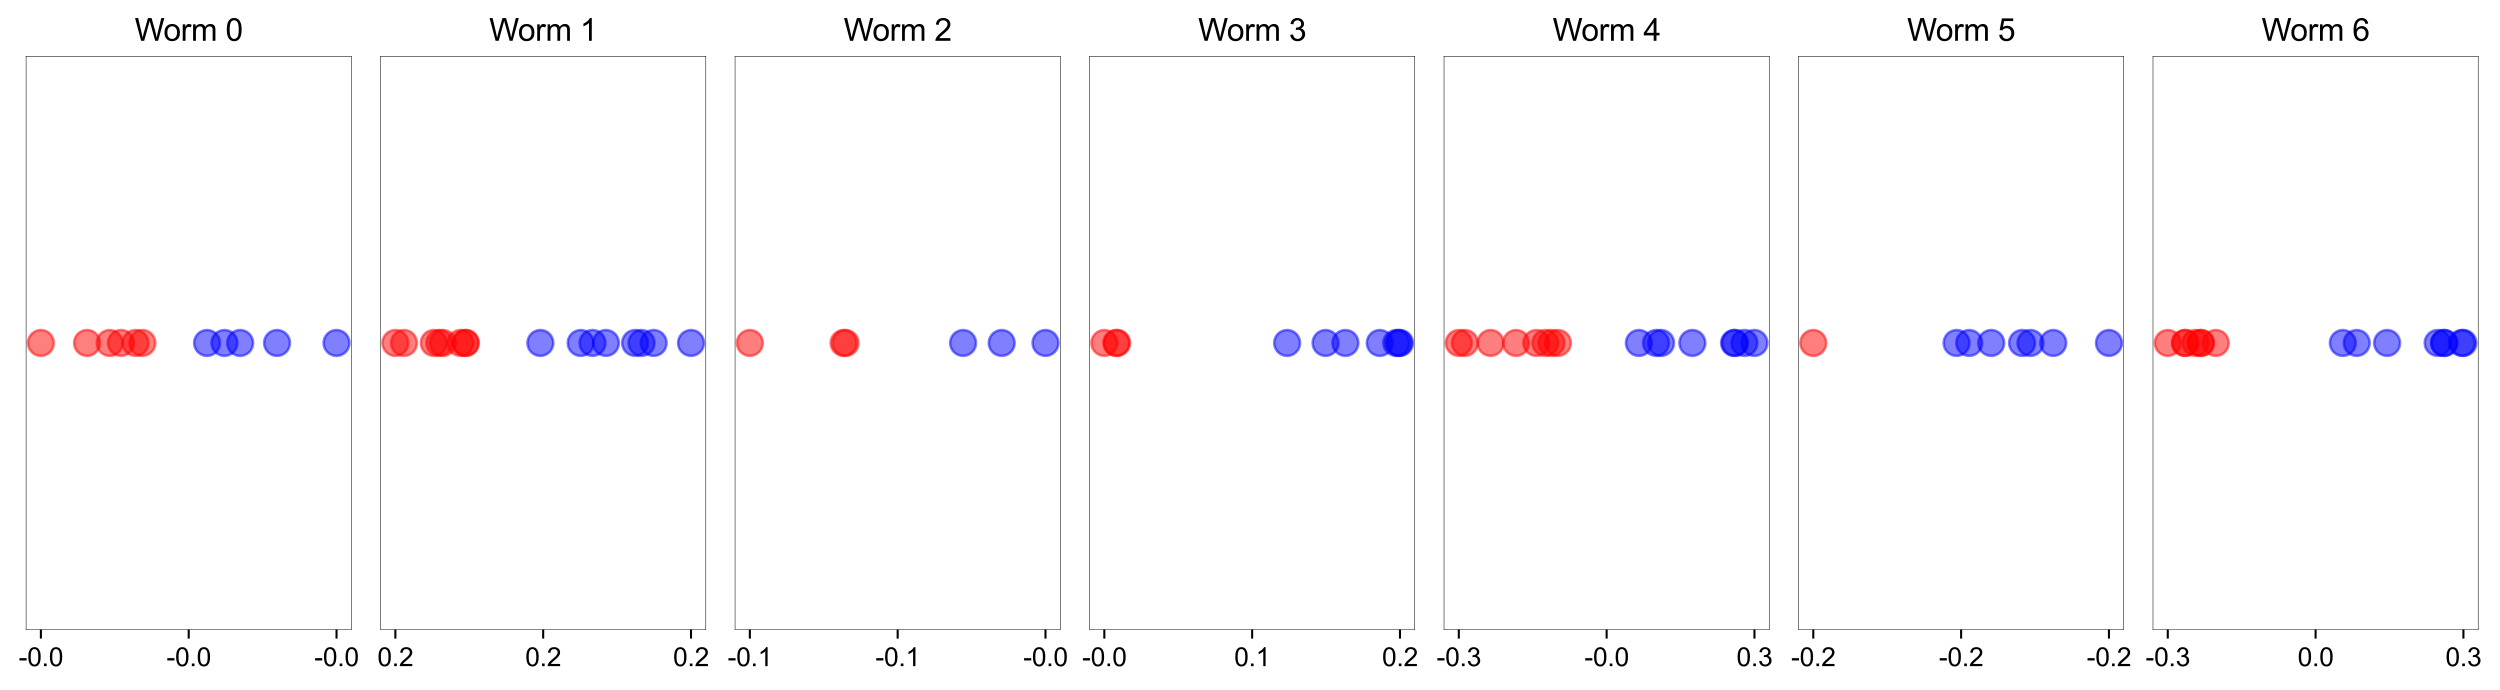 <?xml version="1.0" encoding="utf-8" standalone="no"?>
<!DOCTYPE svg PUBLIC "-//W3C//DTD SVG 1.1//EN"
  "http://www.w3.org/Graphics/SVG/1.1/DTD/svg11.dtd">
<svg xmlns:xlink="http://www.w3.org/1999/xlink" width="967.128pt" height="266.895pt" viewBox="0 0 967.128 266.895" xmlns="http://www.w3.org/2000/svg" version="1.1">
 <defs>
  <style type="text/css">*{stroke-linejoin: round; stroke-linecap: butt}</style>
 </defs>
 <g id="figure_1">
  <g id="patch_1">
   <path d="M 0 266.895 
L 967.128 266.895 
L 967.128 0 
L 0 0 
z
" style="fill: #ffffff"/>
  </g>
  <g id="axes_1">
   <g id="patch_2">
    <path d="M 10.096 243.549 
L 135.905 243.549 
L 135.905 21.789 
L 10.096 21.789 
z
" style="fill: #ffffff"/>
   </g>
   <g id="PathCollection_1">
    <defs>
     <path id="C0_0_46110f1d46" d="M 0 5 
C 1.326 5 2.598 4.473 3.536 3.536 
C 4.473 2.598 5 1.326 5 -0 
C 5 -1.326 4.473 -2.598 3.536 -3.536 
C 2.598 -4.473 1.326 -5 0 -5 
C -1.326 -5 -2.598 -4.473 -3.536 -3.536 
C -4.473 -2.598 -5 -1.326 -5 0 
C -5 1.326 -4.473 2.598 -3.536 3.536 
C -2.598 4.473 -1.326 5 0 5 
z
"/>
    </defs>
    <g clip-path="url(#pe87092fcd2)">
     <use xlink:href="#C0_0_46110f1d46" x="55.086" y="132.669" style="fill: #ff0000; fill-opacity: 0.5; stroke: #ff0000; stroke-opacity: 0.5"/>
    </g>
    <g clip-path="url(#pe87092fcd2)">
     <use xlink:href="#C0_0_46110f1d46" x="33.672" y="132.669" style="fill: #ff0000; fill-opacity: 0.5; stroke: #ff0000; stroke-opacity: 0.5"/>
    </g>
    <g clip-path="url(#pe87092fcd2)">
     <use xlink:href="#C0_0_46110f1d46" x="46.792" y="132.669" style="fill: #ff0000; fill-opacity: 0.5; stroke: #ff0000; stroke-opacity: 0.5"/>
    </g>
    <g clip-path="url(#pe87092fcd2)">
     <use xlink:href="#C0_0_46110f1d46" x="52.409" y="132.669" style="fill: #ff0000; fill-opacity: 0.5; stroke: #ff0000; stroke-opacity: 0.5"/>
    </g>
    <g clip-path="url(#pe87092fcd2)">
     <use xlink:href="#C0_0_46110f1d46" x="42.423" y="132.669" style="fill: #ff0000; fill-opacity: 0.5; stroke: #ff0000; stroke-opacity: 0.5"/>
    </g>
    <g clip-path="url(#pe87092fcd2)">
     <use xlink:href="#C0_0_46110f1d46" x="15.815" y="132.669" style="fill: #ff0000; fill-opacity: 0.5; stroke: #ff0000; stroke-opacity: 0.5"/>
    </g>
    <g clip-path="url(#pe87092fcd2)">
     <use xlink:href="#C0_0_46110f1d46" x="80.104" y="132.669" style="fill: #0000ff; fill-opacity: 0.5; stroke: #0000ff; stroke-opacity: 0.5"/>
    </g>
    <g clip-path="url(#pe87092fcd2)">
     <use xlink:href="#C0_0_46110f1d46" x="92.908" y="132.669" style="fill: #0000ff; fill-opacity: 0.5; stroke: #0000ff; stroke-opacity: 0.5"/>
    </g>
    <g clip-path="url(#pe87092fcd2)">
     <use xlink:href="#C0_0_46110f1d46" x="107.173" y="132.669" style="fill: #0000ff; fill-opacity: 0.5; stroke: #0000ff; stroke-opacity: 0.5"/>
    </g>
    <g clip-path="url(#pe87092fcd2)">
     <use xlink:href="#C0_0_46110f1d46" x="130.187" y="132.669" style="fill: #0000ff; fill-opacity: 0.5; stroke: #0000ff; stroke-opacity: 0.5"/>
    </g>
    <g clip-path="url(#pe87092fcd2)">
     <use xlink:href="#C0_0_46110f1d46" x="86.837" y="132.669" style="fill: #0000ff; fill-opacity: 0.5; stroke: #0000ff; stroke-opacity: 0.5"/>
    </g>
   </g>
   <g id="matplotlib.axis_1">
    <g id="xtick_1">
     <g id="line2d_1">
      <defs>
       <path id="mac2e66c069" d="M 0 0 
L 0 3.5 
" style="stroke: #000000; stroke-width: 0.8"/>
      </defs>
      <g>
       <use xlink:href="#mac2e66c069" x="15.815" y="243.549" style="stroke: #000000; stroke-width: 0.8"/>
      </g>
     </g>
     <g id="text_1">
      <!-- -0.0 -->
      <g transform="translate(7.2 257.707) scale(0.1 -0.1)">
       <defs>
        <path id="ArialMT-2d" d="M 203 1375 
L 203 1941 
L 1931 1941 
L 1931 1375 
L 203 1375 
z
" transform="scale(0.016)"/>
        <path id="ArialMT-30" d="M 266 2259 
Q 266 3072 433 3567 
Q 600 4063 929 4331 
Q 1259 4600 1759 4600 
Q 2128 4600 2406 4451 
Q 2684 4303 2865 4023 
Q 3047 3744 3150 3342 
Q 3253 2941 3253 2259 
Q 3253 1453 3087 958 
Q 2922 463 2592 192 
Q 2263 -78 1759 -78 
Q 1097 -78 719 397 
Q 266 969 266 2259 
z
M 844 2259 
Q 844 1131 1108 757 
Q 1372 384 1759 384 
Q 2147 384 2411 759 
Q 2675 1134 2675 2259 
Q 2675 3391 2411 3762 
Q 2147 4134 1753 4134 
Q 1366 4134 1134 3806 
Q 844 3388 844 2259 
z
" transform="scale(0.016)"/>
        <path id="ArialMT-2e" d="M 581 0 
L 581 641 
L 1222 641 
L 1222 0 
L 581 0 
z
" transform="scale(0.016)"/>
       </defs>
       <use xlink:href="#ArialMT-2d"/>
       <use xlink:href="#ArialMT-30" x="33.301"/>
       <use xlink:href="#ArialMT-2e" x="88.916"/>
       <use xlink:href="#ArialMT-30" x="116.699"/>
      </g>
     </g>
    </g>
    <g id="xtick_2">
     <g id="line2d_2">
      <g>
       <use xlink:href="#mac2e66c069" x="73.001" y="243.549" style="stroke: #000000; stroke-width: 0.8"/>
      </g>
     </g>
     <g id="text_2">
      <!-- -0.0 -->
      <g transform="translate(64.386 257.707) scale(0.1 -0.1)">
       <use xlink:href="#ArialMT-2d"/>
       <use xlink:href="#ArialMT-30" x="33.301"/>
       <use xlink:href="#ArialMT-2e" x="88.916"/>
       <use xlink:href="#ArialMT-30" x="116.699"/>
      </g>
     </g>
    </g>
    <g id="xtick_3">
     <g id="line2d_3">
      <g>
       <use xlink:href="#mac2e66c069" x="130.187" y="243.549" style="stroke: #000000; stroke-width: 0.8"/>
      </g>
     </g>
     <g id="text_3">
      <!-- -0.0 -->
      <g transform="translate(121.572 257.707) scale(0.1 -0.1)">
       <use xlink:href="#ArialMT-2d"/>
       <use xlink:href="#ArialMT-30" x="33.301"/>
       <use xlink:href="#ArialMT-2e" x="88.916"/>
       <use xlink:href="#ArialMT-30" x="116.699"/>
      </g>
     </g>
    </g>
   </g>
   <g id="patch_3">
    <path d="M 10.096 243.549 
L 10.096 21.789 
" style="fill: none; stroke: #000000; stroke-width: 0.2; stroke-linejoin: miter; stroke-linecap: square"/>
   </g>
   <g id="patch_4">
    <path d="M 135.905 243.549 
L 135.905 21.789 
" style="fill: none; stroke: #000000; stroke-width: 0.2; stroke-linejoin: miter; stroke-linecap: square"/>
   </g>
   <g id="patch_5">
    <path d="M 10.096 243.549 
L 135.905 243.549 
" style="fill: none; stroke: #000000; stroke-width: 0.2; stroke-linejoin: miter; stroke-linecap: square"/>
   </g>
   <g id="patch_6">
    <path d="M 10.096 21.789 
L 135.905 21.789 
" style="fill: none; stroke: #000000; stroke-width: 0.2; stroke-linejoin: miter; stroke-linecap: square"/>
   </g>
   <g id="text_4">
    <!-- Worm 0 -->
    <g transform="translate(52.107 15.789) scale(0.12 -0.12)">
     <defs>
      <path id="ArialMT-57" d="M 1294 0 
L 78 4581 
L 700 4581 
L 1397 1578 
Q 1509 1106 1591 641 
Q 1766 1375 1797 1488 
L 2669 4581 
L 3400 4581 
L 4056 2263 
Q 4303 1400 4413 641 
Q 4500 1075 4641 1638 
L 5359 4581 
L 5969 4581 
L 4713 0 
L 4128 0 
L 3163 3491 
Q 3041 3928 3019 4028 
Q 2947 3713 2884 3491 
L 1913 0 
L 1294 0 
z
" transform="scale(0.016)"/>
      <path id="ArialMT-6f" d="M 213 1659 
Q 213 2581 725 3025 
Q 1153 3394 1769 3394 
Q 2453 3394 2887 2945 
Q 3322 2497 3322 1706 
Q 3322 1066 3130 698 
Q 2938 331 2570 128 
Q 2203 -75 1769 -75 
Q 1072 -75 642 372 
Q 213 819 213 1659 
z
M 791 1659 
Q 791 1022 1069 705 
Q 1347 388 1769 388 
Q 2188 388 2466 706 
Q 2744 1025 2744 1678 
Q 2744 2294 2464 2611 
Q 2184 2928 1769 2928 
Q 1347 2928 1069 2612 
Q 791 2297 791 1659 
z
" transform="scale(0.016)"/>
      <path id="ArialMT-72" d="M 416 0 
L 416 3319 
L 922 3319 
L 922 2816 
Q 1116 3169 1280 3281 
Q 1444 3394 1641 3394 
Q 1925 3394 2219 3213 
L 2025 2691 
Q 1819 2813 1613 2813 
Q 1428 2813 1281 2702 
Q 1134 2591 1072 2394 
Q 978 2094 978 1738 
L 978 0 
L 416 0 
z
" transform="scale(0.016)"/>
      <path id="ArialMT-6d" d="M 422 0 
L 422 3319 
L 925 3319 
L 925 2853 
Q 1081 3097 1340 3245 
Q 1600 3394 1931 3394 
Q 2300 3394 2536 3241 
Q 2772 3088 2869 2813 
Q 3263 3394 3894 3394 
Q 4388 3394 4653 3120 
Q 4919 2847 4919 2278 
L 4919 0 
L 4359 0 
L 4359 2091 
Q 4359 2428 4304 2576 
Q 4250 2725 4106 2815 
Q 3963 2906 3769 2906 
Q 3419 2906 3187 2673 
Q 2956 2441 2956 1928 
L 2956 0 
L 2394 0 
L 2394 2156 
Q 2394 2531 2256 2718 
Q 2119 2906 1806 2906 
Q 1569 2906 1367 2781 
Q 1166 2656 1075 2415 
Q 984 2175 984 1722 
L 984 0 
L 422 0 
z
" transform="scale(0.016)"/>
      <path id="ArialMT-20" transform="scale(0.016)"/>
     </defs>
     <use xlink:href="#ArialMT-57"/>
     <use xlink:href="#ArialMT-6f" x="92.635"/>
     <use xlink:href="#ArialMT-72" x="148.25"/>
     <use xlink:href="#ArialMT-6d" x="181.551"/>
     <use xlink:href="#ArialMT-20" x="264.852"/>
     <use xlink:href="#ArialMT-30" x="292.635"/>
    </g>
   </g>
  </g>
  <g id="axes_2">
   <g id="patch_7">
    <path d="M 147.228 243.549 
L 273.037 243.549 
L 273.037 21.789 
L 147.228 21.789 
z
" style="fill: #ffffff"/>
   </g>
   <g id="PathCollection_2">
    <defs>
     <path id="C1_0_54c1c3108f" d="M 0 5 
C 1.326 5 2.598 4.473 3.536 3.536 
C 4.473 2.598 5 1.326 5 -0 
C 5 -1.326 4.473 -2.598 3.536 -3.536 
C 2.598 -4.473 1.326 -5 0 -5 
C -1.326 -5 -2.598 -4.473 -3.536 -3.536 
C -4.473 -2.598 -5 -1.326 -5 0 
C -5 1.326 -4.473 2.598 -3.536 3.536 
C -2.598 4.473 -1.326 5 0 5 
z
"/>
    </defs>
    <g clip-path="url(#pc4018a0b2c)">
     <use xlink:href="#C1_0_54c1c3108f" x="178.121" y="132.669" style="fill: #ff0000; fill-opacity: 0.5; stroke: #ff0000; stroke-opacity: 0.5"/>
    </g>
    <g clip-path="url(#pc4018a0b2c)">
     <use xlink:href="#C1_0_54c1c3108f" x="169.927" y="132.669" style="fill: #ff0000; fill-opacity: 0.5; stroke: #ff0000; stroke-opacity: 0.5"/>
    </g>
    <g clip-path="url(#pc4018a0b2c)">
     <use xlink:href="#C1_0_54c1c3108f" x="152.947" y="132.669" style="fill: #ff0000; fill-opacity: 0.5; stroke: #ff0000; stroke-opacity: 0.5"/>
    </g>
    <g clip-path="url(#pc4018a0b2c)">
     <use xlink:href="#C1_0_54c1c3108f" x="180.227" y="132.669" style="fill: #ff0000; fill-opacity: 0.5; stroke: #ff0000; stroke-opacity: 0.5"/>
    </g>
    <g clip-path="url(#pc4018a0b2c)">
     <use xlink:href="#C1_0_54c1c3108f" x="171.339" y="132.669" style="fill: #ff0000; fill-opacity: 0.5; stroke: #ff0000; stroke-opacity: 0.5"/>
    </g>
    <g clip-path="url(#pc4018a0b2c)">
     <use xlink:href="#C1_0_54c1c3108f" x="167.805" y="132.669" style="fill: #ff0000; fill-opacity: 0.5; stroke: #ff0000; stroke-opacity: 0.5"/>
    </g>
    <g clip-path="url(#pc4018a0b2c)">
     <use xlink:href="#C1_0_54c1c3108f" x="156.288" y="132.669" style="fill: #ff0000; fill-opacity: 0.5; stroke: #ff0000; stroke-opacity: 0.5"/>
    </g>
    <g clip-path="url(#pc4018a0b2c)">
     <use xlink:href="#C1_0_54c1c3108f" x="180.023" y="132.669" style="fill: #ff0000; fill-opacity: 0.5; stroke: #ff0000; stroke-opacity: 0.5"/>
    </g>
    <g clip-path="url(#pc4018a0b2c)">
     <use xlink:href="#C1_0_54c1c3108f" x="234.405" y="132.669" style="fill: #0000ff; fill-opacity: 0.5; stroke: #0000ff; stroke-opacity: 0.5"/>
    </g>
    <g clip-path="url(#pc4018a0b2c)">
     <use xlink:href="#C1_0_54c1c3108f" x="248.188" y="132.669" style="fill: #0000ff; fill-opacity: 0.5; stroke: #0000ff; stroke-opacity: 0.5"/>
    </g>
    <g clip-path="url(#pc4018a0b2c)">
     <use xlink:href="#C1_0_54c1c3108f" x="209.042" y="132.669" style="fill: #0000ff; fill-opacity: 0.5; stroke: #0000ff; stroke-opacity: 0.5"/>
    </g>
    <g clip-path="url(#pc4018a0b2c)">
     <use xlink:href="#C1_0_54c1c3108f" x="229.221" y="132.669" style="fill: #0000ff; fill-opacity: 0.5; stroke: #0000ff; stroke-opacity: 0.5"/>
    </g>
    <g clip-path="url(#pc4018a0b2c)">
     <use xlink:href="#C1_0_54c1c3108f" x="267.319" y="132.669" style="fill: #0000ff; fill-opacity: 0.5; stroke: #0000ff; stroke-opacity: 0.5"/>
    </g>
    <g clip-path="url(#pc4018a0b2c)">
     <use xlink:href="#C1_0_54c1c3108f" x="224.632" y="132.669" style="fill: #0000ff; fill-opacity: 0.5; stroke: #0000ff; stroke-opacity: 0.5"/>
    </g>
    <g clip-path="url(#pc4018a0b2c)">
     <use xlink:href="#C1_0_54c1c3108f" x="245.688" y="132.669" style="fill: #0000ff; fill-opacity: 0.5; stroke: #0000ff; stroke-opacity: 0.5"/>
    </g>
    <g clip-path="url(#pc4018a0b2c)">
     <use xlink:href="#C1_0_54c1c3108f" x="252.871" y="132.669" style="fill: #0000ff; fill-opacity: 0.5; stroke: #0000ff; stroke-opacity: 0.5"/>
    </g>
   </g>
   <g id="matplotlib.axis_2">
    <g id="xtick_4">
     <g id="line2d_4">
      <g>
       <use xlink:href="#mac2e66c069" x="152.947" y="243.549" style="stroke: #000000; stroke-width: 0.8"/>
      </g>
     </g>
     <g id="text_5">
      <!-- 0.2 -->
      <g transform="translate(145.997 257.707) scale(0.1 -0.1)">
       <defs>
        <path id="ArialMT-32" d="M 3222 541 
L 3222 0 
L 194 0 
Q 188 203 259 391 
Q 375 700 629 1000 
Q 884 1300 1366 1694 
Q 2113 2306 2375 2664 
Q 2638 3022 2638 3341 
Q 2638 3675 2398 3904 
Q 2159 4134 1775 4134 
Q 1369 4134 1125 3890 
Q 881 3647 878 3216 
L 300 3275 
Q 359 3922 746 4261 
Q 1134 4600 1788 4600 
Q 2447 4600 2831 4234 
Q 3216 3869 3216 3328 
Q 3216 3053 3103 2787 
Q 2991 2522 2730 2228 
Q 2469 1934 1863 1422 
Q 1356 997 1212 845 
Q 1069 694 975 541 
L 3222 541 
z
" transform="scale(0.016)"/>
       </defs>
       <use xlink:href="#ArialMT-30"/>
       <use xlink:href="#ArialMT-2e" x="55.615"/>
       <use xlink:href="#ArialMT-32" x="83.398"/>
      </g>
     </g>
    </g>
    <g id="xtick_5">
     <g id="line2d_5">
      <g>
       <use xlink:href="#mac2e66c069" x="210.133" y="243.549" style="stroke: #000000; stroke-width: 0.8"/>
      </g>
     </g>
     <g id="text_6">
      <!-- 0.2 -->
      <g transform="translate(203.183 257.707) scale(0.1 -0.1)">
       <use xlink:href="#ArialMT-30"/>
       <use xlink:href="#ArialMT-2e" x="55.615"/>
       <use xlink:href="#ArialMT-32" x="83.398"/>
      </g>
     </g>
    </g>
    <g id="xtick_6">
     <g id="line2d_6">
      <g>
       <use xlink:href="#mac2e66c069" x="267.319" y="243.549" style="stroke: #000000; stroke-width: 0.8"/>
      </g>
     </g>
     <g id="text_7">
      <!-- 0.2 -->
      <g transform="translate(260.369 257.707) scale(0.1 -0.1)">
       <use xlink:href="#ArialMT-30"/>
       <use xlink:href="#ArialMT-2e" x="55.615"/>
       <use xlink:href="#ArialMT-32" x="83.398"/>
      </g>
     </g>
    </g>
   </g>
   <g id="patch_8">
    <path d="M 147.228 243.549 
L 147.228 21.789 
" style="fill: none; stroke: #000000; stroke-width: 0.2; stroke-linejoin: miter; stroke-linecap: square"/>
   </g>
   <g id="patch_9">
    <path d="M 273.037 243.549 
L 273.037 21.789 
" style="fill: none; stroke: #000000; stroke-width: 0.2; stroke-linejoin: miter; stroke-linecap: square"/>
   </g>
   <g id="patch_10">
    <path d="M 147.228 243.549 
L 273.037 243.549 
" style="fill: none; stroke: #000000; stroke-width: 0.2; stroke-linejoin: miter; stroke-linecap: square"/>
   </g>
   <g id="patch_11">
    <path d="M 147.228 21.789 
L 273.037 21.789 
" style="fill: none; stroke: #000000; stroke-width: 0.2; stroke-linejoin: miter; stroke-linecap: square"/>
   </g>
   <g id="text_8">
    <!-- Worm 1 -->
    <g transform="translate(189.239 15.789) scale(0.12 -0.12)">
     <defs>
      <path id="ArialMT-31" d="M 2384 0 
L 1822 0 
L 1822 3584 
Q 1619 3391 1289 3197 
Q 959 3003 697 2906 
L 697 3450 
Q 1169 3672 1522 3987 
Q 1875 4303 2022 4600 
L 2384 4600 
L 2384 0 
z
" transform="scale(0.016)"/>
     </defs>
     <use xlink:href="#ArialMT-57"/>
     <use xlink:href="#ArialMT-6f" x="92.635"/>
     <use xlink:href="#ArialMT-72" x="148.25"/>
     <use xlink:href="#ArialMT-6d" x="181.551"/>
     <use xlink:href="#ArialMT-20" x="264.852"/>
     <use xlink:href="#ArialMT-31" x="292.635"/>
    </g>
   </g>
  </g>
  <g id="axes_3">
   <g id="patch_12">
    <path d="M 284.36 243.549 
L 410.169 243.549 
L 410.169 21.789 
L 284.36 21.789 
z
" style="fill: #ffffff"/>
   </g>
   <g id="PathCollection_3">
    <defs>
     <path id="C2_0_fee2734894" d="M 0 5 
C 1.326 5 2.598 4.473 3.536 3.536 
C 4.473 2.598 5 1.326 5 -0 
C 5 -1.326 4.473 -2.598 3.536 -3.536 
C 2.598 -4.473 1.326 -5 0 -5 
C -1.326 -5 -2.598 -4.473 -3.536 -3.536 
C -4.473 -2.598 -5 -1.326 -5 0 
C -5 1.326 -4.473 2.598 -3.536 3.536 
C -2.598 4.473 -1.326 5 0 5 
z
"/>
    </defs>
    <g clip-path="url(#p888913f54d)">
     <use xlink:href="#C2_0_fee2734894" x="326.334" y="132.669" style="fill: #ff0000; fill-opacity: 0.5; stroke: #ff0000; stroke-opacity: 0.5"/>
    </g>
    <g clip-path="url(#p888913f54d)">
     <use xlink:href="#C2_0_fee2734894" x="327.131" y="132.669" style="fill: #ff0000; fill-opacity: 0.5; stroke: #ff0000; stroke-opacity: 0.5"/>
    </g>
    <g clip-path="url(#p888913f54d)">
     <use xlink:href="#C2_0_fee2734894" x="290.079" y="132.669" style="fill: #ff0000; fill-opacity: 0.5; stroke: #ff0000; stroke-opacity: 0.5"/>
    </g>
    <g clip-path="url(#p888913f54d)">
     <use xlink:href="#C2_0_fee2734894" x="372.57" y="132.669" style="fill: #0000ff; fill-opacity: 0.5; stroke: #0000ff; stroke-opacity: 0.5"/>
    </g>
    <g clip-path="url(#p888913f54d)">
     <use xlink:href="#C2_0_fee2734894" x="387.509" y="132.669" style="fill: #0000ff; fill-opacity: 0.5; stroke: #0000ff; stroke-opacity: 0.5"/>
    </g>
    <g clip-path="url(#p888913f54d)">
     <use xlink:href="#C2_0_fee2734894" x="404.45" y="132.669" style="fill: #0000ff; fill-opacity: 0.5; stroke: #0000ff; stroke-opacity: 0.5"/>
    </g>
   </g>
   <g id="matplotlib.axis_3">
    <g id="xtick_7">
     <g id="line2d_7">
      <g>
       <use xlink:href="#mac2e66c069" x="290.079" y="243.549" style="stroke: #000000; stroke-width: 0.8"/>
      </g>
     </g>
     <g id="text_9">
      <!-- -0.1 -->
      <g transform="translate(281.464 257.707) scale(0.1 -0.1)">
       <use xlink:href="#ArialMT-2d"/>
       <use xlink:href="#ArialMT-30" x="33.301"/>
       <use xlink:href="#ArialMT-2e" x="88.916"/>
       <use xlink:href="#ArialMT-31" x="116.699"/>
      </g>
     </g>
    </g>
    <g id="xtick_8">
     <g id="line2d_8">
      <g>
       <use xlink:href="#mac2e66c069" x="347.264" y="243.549" style="stroke: #000000; stroke-width: 0.8"/>
      </g>
     </g>
     <g id="text_10">
      <!-- -0.1 -->
      <g transform="translate(338.65 257.707) scale(0.1 -0.1)">
       <use xlink:href="#ArialMT-2d"/>
       <use xlink:href="#ArialMT-30" x="33.301"/>
       <use xlink:href="#ArialMT-2e" x="88.916"/>
       <use xlink:href="#ArialMT-31" x="116.699"/>
      </g>
     </g>
    </g>
    <g id="xtick_9">
     <g id="line2d_9">
      <g>
       <use xlink:href="#mac2e66c069" x="404.45" y="243.549" style="stroke: #000000; stroke-width: 0.8"/>
      </g>
     </g>
     <g id="text_11">
      <!-- -0.0 -->
      <g transform="translate(395.835 257.707) scale(0.1 -0.1)">
       <use xlink:href="#ArialMT-2d"/>
       <use xlink:href="#ArialMT-30" x="33.301"/>
       <use xlink:href="#ArialMT-2e" x="88.916"/>
       <use xlink:href="#ArialMT-30" x="116.699"/>
      </g>
     </g>
    </g>
   </g>
   <g id="patch_13">
    <path d="M 284.36 243.549 
L 284.36 21.789 
" style="fill: none; stroke: #000000; stroke-width: 0.2; stroke-linejoin: miter; stroke-linecap: square"/>
   </g>
   <g id="patch_14">
    <path d="M 410.169 243.549 
L 410.169 21.789 
" style="fill: none; stroke: #000000; stroke-width: 0.2; stroke-linejoin: miter; stroke-linecap: square"/>
   </g>
   <g id="patch_15">
    <path d="M 284.36 243.549 
L 410.169 243.549 
" style="fill: none; stroke: #000000; stroke-width: 0.2; stroke-linejoin: miter; stroke-linecap: square"/>
   </g>
   <g id="patch_16">
    <path d="M 284.36 21.789 
L 410.169 21.789 
" style="fill: none; stroke: #000000; stroke-width: 0.2; stroke-linejoin: miter; stroke-linecap: square"/>
   </g>
   <g id="text_12">
    <!-- Worm 2 -->
    <g transform="translate(326.37 15.789) scale(0.12 -0.12)">
     <use xlink:href="#ArialMT-57"/>
     <use xlink:href="#ArialMT-6f" x="92.635"/>
     <use xlink:href="#ArialMT-72" x="148.25"/>
     <use xlink:href="#ArialMT-6d" x="181.551"/>
     <use xlink:href="#ArialMT-20" x="264.852"/>
     <use xlink:href="#ArialMT-32" x="292.635"/>
    </g>
   </g>
  </g>
  <g id="axes_4">
   <g id="patch_17">
    <path d="M 421.492 243.549 
L 547.301 243.549 
L 547.301 21.789 
L 421.492 21.789 
z
" style="fill: #ffffff"/>
   </g>
   <g id="PathCollection_4">
    <defs>
     <path id="C3_0_7d6a3191e0" d="M 0 5 
C 1.326 5 2.598 4.473 3.536 3.536 
C 4.473 2.598 5 1.326 5 -0 
C 5 -1.326 4.473 -2.598 3.536 -3.536 
C 2.598 -4.473 1.326 -5 0 -5 
C -1.326 -5 -2.598 -4.473 -3.536 -3.536 
C -4.473 -2.598 -5 -1.326 -5 0 
C -5 1.326 -4.473 2.598 -3.536 3.536 
C -2.598 4.473 -1.326 5 0 5 
z
"/>
    </defs>
    <g clip-path="url(#p9e05f176f5)">
     <use xlink:href="#C3_0_7d6a3191e0" x="432.134" y="132.669" style="fill: #ff0000; fill-opacity: 0.5; stroke: #ff0000; stroke-opacity: 0.5"/>
    </g>
    <g clip-path="url(#p9e05f176f5)">
     <use xlink:href="#C3_0_7d6a3191e0" x="431.856" y="132.669" style="fill: #ff0000; fill-opacity: 0.5; stroke: #ff0000; stroke-opacity: 0.5"/>
    </g>
    <g clip-path="url(#p9e05f176f5)">
     <use xlink:href="#C3_0_7d6a3191e0" x="427.21" y="132.669" style="fill: #ff0000; fill-opacity: 0.5; stroke: #ff0000; stroke-opacity: 0.5"/>
    </g>
    <g clip-path="url(#p9e05f176f5)">
     <use xlink:href="#C3_0_7d6a3191e0" x="512.801" y="132.669" style="fill: #0000ff; fill-opacity: 0.5; stroke: #0000ff; stroke-opacity: 0.5"/>
    </g>
    <g clip-path="url(#p9e05f176f5)">
     <use xlink:href="#C3_0_7d6a3191e0" x="497.927" y="132.669" style="fill: #0000ff; fill-opacity: 0.5; stroke: #0000ff; stroke-opacity: 0.5"/>
    </g>
    <g clip-path="url(#p9e05f176f5)">
     <use xlink:href="#C3_0_7d6a3191e0" x="520.478" y="132.669" style="fill: #0000ff; fill-opacity: 0.5; stroke: #0000ff; stroke-opacity: 0.5"/>
    </g>
    <g clip-path="url(#p9e05f176f5)">
     <use xlink:href="#C3_0_7d6a3191e0" x="540.148" y="132.669" style="fill: #0000ff; fill-opacity: 0.5; stroke: #0000ff; stroke-opacity: 0.5"/>
    </g>
    <g clip-path="url(#p9e05f176f5)">
     <use xlink:href="#C3_0_7d6a3191e0" x="541.061" y="132.669" style="fill: #0000ff; fill-opacity: 0.5; stroke: #0000ff; stroke-opacity: 0.5"/>
    </g>
    <g clip-path="url(#p9e05f176f5)">
     <use xlink:href="#C3_0_7d6a3191e0" x="541.582" y="132.669" style="fill: #0000ff; fill-opacity: 0.5; stroke: #0000ff; stroke-opacity: 0.5"/>
    </g>
    <g clip-path="url(#p9e05f176f5)">
     <use xlink:href="#C3_0_7d6a3191e0" x="533.766" y="132.669" style="fill: #0000ff; fill-opacity: 0.5; stroke: #0000ff; stroke-opacity: 0.5"/>
    </g>
   </g>
   <g id="matplotlib.axis_4">
    <g id="xtick_10">
     <g id="line2d_10">
      <g>
       <use xlink:href="#mac2e66c069" x="427.21" y="243.549" style="stroke: #000000; stroke-width: 0.8"/>
      </g>
     </g>
     <g id="text_13">
      <!-- -0.0 -->
      <g transform="translate(418.595 257.707) scale(0.1 -0.1)">
       <use xlink:href="#ArialMT-2d"/>
       <use xlink:href="#ArialMT-30" x="33.301"/>
       <use xlink:href="#ArialMT-2e" x="88.916"/>
       <use xlink:href="#ArialMT-30" x="116.699"/>
      </g>
     </g>
    </g>
    <g id="xtick_11">
     <g id="line2d_11">
      <g>
       <use xlink:href="#mac2e66c069" x="484.396" y="243.549" style="stroke: #000000; stroke-width: 0.8"/>
      </g>
     </g>
     <g id="text_14">
      <!-- 0.1 -->
      <g transform="translate(477.446 257.707) scale(0.1 -0.1)">
       <use xlink:href="#ArialMT-30"/>
       <use xlink:href="#ArialMT-2e" x="55.615"/>
       <use xlink:href="#ArialMT-31" x="83.398"/>
      </g>
     </g>
    </g>
    <g id="xtick_12">
     <g id="line2d_12">
      <g>
       <use xlink:href="#mac2e66c069" x="541.582" y="243.549" style="stroke: #000000; stroke-width: 0.8"/>
      </g>
     </g>
     <g id="text_15">
      <!-- 0.2 -->
      <g transform="translate(534.632 257.707) scale(0.1 -0.1)">
       <use xlink:href="#ArialMT-30"/>
       <use xlink:href="#ArialMT-2e" x="55.615"/>
       <use xlink:href="#ArialMT-32" x="83.398"/>
      </g>
     </g>
    </g>
   </g>
   <g id="patch_18">
    <path d="M 421.492 243.549 
L 421.492 21.789 
" style="fill: none; stroke: #000000; stroke-width: 0.2; stroke-linejoin: miter; stroke-linecap: square"/>
   </g>
   <g id="patch_19">
    <path d="M 547.301 243.549 
L 547.301 21.789 
" style="fill: none; stroke: #000000; stroke-width: 0.2; stroke-linejoin: miter; stroke-linecap: square"/>
   </g>
   <g id="patch_20">
    <path d="M 421.492 243.549 
L 547.301 243.549 
" style="fill: none; stroke: #000000; stroke-width: 0.2; stroke-linejoin: miter; stroke-linecap: square"/>
   </g>
   <g id="patch_21">
    <path d="M 421.492 21.789 
L 547.301 21.789 
" style="fill: none; stroke: #000000; stroke-width: 0.2; stroke-linejoin: miter; stroke-linecap: square"/>
   </g>
   <g id="text_16">
    <!-- Worm 3 -->
    <g transform="translate(463.502 15.789) scale(0.12 -0.12)">
     <defs>
      <path id="ArialMT-33" d="M 269 1209 
L 831 1284 
Q 928 806 1161 595 
Q 1394 384 1728 384 
Q 2125 384 2398 659 
Q 2672 934 2672 1341 
Q 2672 1728 2419 1979 
Q 2166 2231 1775 2231 
Q 1616 2231 1378 2169 
L 1441 2663 
Q 1497 2656 1531 2656 
Q 1891 2656 2178 2843 
Q 2466 3031 2466 3422 
Q 2466 3731 2256 3934 
Q 2047 4138 1716 4138 
Q 1388 4138 1169 3931 
Q 950 3725 888 3313 
L 325 3413 
Q 428 3978 793 4289 
Q 1159 4600 1703 4600 
Q 2078 4600 2393 4439 
Q 2709 4278 2876 4000 
Q 3044 3722 3044 3409 
Q 3044 3113 2884 2869 
Q 2725 2625 2413 2481 
Q 2819 2388 3044 2092 
Q 3269 1797 3269 1353 
Q 3269 753 2831 336 
Q 2394 -81 1725 -81 
Q 1122 -81 723 278 
Q 325 638 269 1209 
z
" transform="scale(0.016)"/>
     </defs>
     <use xlink:href="#ArialMT-57"/>
     <use xlink:href="#ArialMT-6f" x="92.635"/>
     <use xlink:href="#ArialMT-72" x="148.25"/>
     <use xlink:href="#ArialMT-6d" x="181.551"/>
     <use xlink:href="#ArialMT-20" x="264.852"/>
     <use xlink:href="#ArialMT-33" x="292.635"/>
    </g>
   </g>
  </g>
  <g id="axes_5">
   <g id="patch_22">
    <path d="M 558.624 243.549 
L 684.433 243.549 
L 684.433 21.789 
L 558.624 21.789 
z
" style="fill: #ffffff"/>
   </g>
   <g id="PathCollection_5">
    <defs>
     <path id="C4_0_439284ba93" d="M 0 5 
C 1.326 5 2.598 4.473 3.536 3.536 
C 4.473 2.598 5 1.326 5 -0 
C 5 -1.326 4.473 -2.598 3.536 -3.536 
C 2.598 -4.473 1.326 -5 0 -5 
C -1.326 -5 -2.598 -4.473 -3.536 -3.536 
C -4.473 -2.598 -5 -1.326 -5 0 
C -5 1.326 -4.473 2.598 -3.536 3.536 
C -2.598 4.473 -1.326 5 0 5 
z
"/>
    </defs>
    <g clip-path="url(#pba248c1ab9)">
     <use xlink:href="#C4_0_439284ba93" x="576.639" y="132.669" style="fill: #ff0000; fill-opacity: 0.5; stroke: #ff0000; stroke-opacity: 0.5"/>
    </g>
    <g clip-path="url(#pba248c1ab9)">
     <use xlink:href="#C4_0_439284ba93" x="564.342" y="132.669" style="fill: #ff0000; fill-opacity: 0.5; stroke: #ff0000; stroke-opacity: 0.5"/>
    </g>
    <g clip-path="url(#pba248c1ab9)">
     <use xlink:href="#C4_0_439284ba93" x="597.81" y="132.669" style="fill: #ff0000; fill-opacity: 0.5; stroke: #ff0000; stroke-opacity: 0.5"/>
    </g>
    <g clip-path="url(#pba248c1ab9)">
     <use xlink:href="#C4_0_439284ba93" x="602.688" y="132.669" style="fill: #ff0000; fill-opacity: 0.5; stroke: #ff0000; stroke-opacity: 0.5"/>
    </g>
    <g clip-path="url(#pba248c1ab9)">
     <use xlink:href="#C4_0_439284ba93" x="594.313" y="132.669" style="fill: #ff0000; fill-opacity: 0.5; stroke: #ff0000; stroke-opacity: 0.5"/>
    </g>
    <g clip-path="url(#pba248c1ab9)">
     <use xlink:href="#C4_0_439284ba93" x="586.49" y="132.669" style="fill: #ff0000; fill-opacity: 0.5; stroke: #ff0000; stroke-opacity: 0.5"/>
    </g>
    <g clip-path="url(#pba248c1ab9)">
     <use xlink:href="#C4_0_439284ba93" x="600.199" y="132.669" style="fill: #ff0000; fill-opacity: 0.5; stroke: #ff0000; stroke-opacity: 0.5"/>
    </g>
    <g clip-path="url(#pba248c1ab9)">
     <use xlink:href="#C4_0_439284ba93" x="566.69" y="132.669" style="fill: #ff0000; fill-opacity: 0.5; stroke: #ff0000; stroke-opacity: 0.5"/>
    </g>
    <g clip-path="url(#pba248c1ab9)">
     <use xlink:href="#C4_0_439284ba93" x="640.655" y="132.669" style="fill: #0000ff; fill-opacity: 0.5; stroke: #0000ff; stroke-opacity: 0.5"/>
    </g>
    <g clip-path="url(#pba248c1ab9)">
     <use xlink:href="#C4_0_439284ba93" x="678.714" y="132.669" style="fill: #0000ff; fill-opacity: 0.5; stroke: #0000ff; stroke-opacity: 0.5"/>
    </g>
    <g clip-path="url(#pba248c1ab9)">
     <use xlink:href="#C4_0_439284ba93" x="674.832" y="132.669" style="fill: #0000ff; fill-opacity: 0.5; stroke: #0000ff; stroke-opacity: 0.5"/>
    </g>
    <g clip-path="url(#pba248c1ab9)">
     <use xlink:href="#C4_0_439284ba93" x="642.585" y="132.669" style="fill: #0000ff; fill-opacity: 0.5; stroke: #0000ff; stroke-opacity: 0.5"/>
    </g>
    <g clip-path="url(#pba248c1ab9)">
     <use xlink:href="#C4_0_439284ba93" x="670.829" y="132.669" style="fill: #0000ff; fill-opacity: 0.5; stroke: #0000ff; stroke-opacity: 0.5"/>
    </g>
    <g clip-path="url(#pba248c1ab9)">
     <use xlink:href="#C4_0_439284ba93" x="633.999" y="132.669" style="fill: #0000ff; fill-opacity: 0.5; stroke: #0000ff; stroke-opacity: 0.5"/>
    </g>
    <g clip-path="url(#pba248c1ab9)">
     <use xlink:href="#C4_0_439284ba93" x="671.201" y="132.669" style="fill: #0000ff; fill-opacity: 0.5; stroke: #0000ff; stroke-opacity: 0.5"/>
    </g>
    <g clip-path="url(#pba248c1ab9)">
     <use xlink:href="#C4_0_439284ba93" x="654.693" y="132.669" style="fill: #0000ff; fill-opacity: 0.5; stroke: #0000ff; stroke-opacity: 0.5"/>
    </g>
   </g>
   <g id="matplotlib.axis_5">
    <g id="xtick_13">
     <g id="line2d_13">
      <g>
       <use xlink:href="#mac2e66c069" x="564.342" y="243.549" style="stroke: #000000; stroke-width: 0.8"/>
      </g>
     </g>
     <g id="text_17">
      <!-- -0.3 -->
      <g transform="translate(555.727 257.707) scale(0.1 -0.1)">
       <use xlink:href="#ArialMT-2d"/>
       <use xlink:href="#ArialMT-30" x="33.301"/>
       <use xlink:href="#ArialMT-2e" x="88.916"/>
       <use xlink:href="#ArialMT-33" x="116.699"/>
      </g>
     </g>
    </g>
    <g id="xtick_14">
     <g id="line2d_14">
      <g>
       <use xlink:href="#mac2e66c069" x="621.528" y="243.549" style="stroke: #000000; stroke-width: 0.8"/>
      </g>
     </g>
     <g id="text_18">
      <!-- -0.0 -->
      <g transform="translate(612.913 257.707) scale(0.1 -0.1)">
       <use xlink:href="#ArialMT-2d"/>
       <use xlink:href="#ArialMT-30" x="33.301"/>
       <use xlink:href="#ArialMT-2e" x="88.916"/>
       <use xlink:href="#ArialMT-30" x="116.699"/>
      </g>
     </g>
    </g>
    <g id="xtick_15">
     <g id="line2d_15">
      <g>
       <use xlink:href="#mac2e66c069" x="678.714" y="243.549" style="stroke: #000000; stroke-width: 0.8"/>
      </g>
     </g>
     <g id="text_19">
      <!-- 0.3 -->
      <g transform="translate(671.764 257.707) scale(0.1 -0.1)">
       <use xlink:href="#ArialMT-30"/>
       <use xlink:href="#ArialMT-2e" x="55.615"/>
       <use xlink:href="#ArialMT-33" x="83.398"/>
      </g>
     </g>
    </g>
   </g>
   <g id="patch_23">
    <path d="M 558.624 243.549 
L 558.624 21.789 
" style="fill: none; stroke: #000000; stroke-width: 0.2; stroke-linejoin: miter; stroke-linecap: square"/>
   </g>
   <g id="patch_24">
    <path d="M 684.433 243.549 
L 684.433 21.789 
" style="fill: none; stroke: #000000; stroke-width: 0.2; stroke-linejoin: miter; stroke-linecap: square"/>
   </g>
   <g id="patch_25">
    <path d="M 558.624 243.549 
L 684.433 243.549 
" style="fill: none; stroke: #000000; stroke-width: 0.2; stroke-linejoin: miter; stroke-linecap: square"/>
   </g>
   <g id="patch_26">
    <path d="M 558.624 21.789 
L 684.433 21.789 
" style="fill: none; stroke: #000000; stroke-width: 0.2; stroke-linejoin: miter; stroke-linecap: square"/>
   </g>
   <g id="text_20">
    <!-- Worm 4 -->
    <g transform="translate(600.634 15.789) scale(0.12 -0.12)">
     <defs>
      <path id="ArialMT-34" d="M 2069 0 
L 2069 1097 
L 81 1097 
L 81 1613 
L 2172 4581 
L 2631 4581 
L 2631 1613 
L 3250 1613 
L 3250 1097 
L 2631 1097 
L 2631 0 
L 2069 0 
z
M 2069 1613 
L 2069 3678 
L 634 1613 
L 2069 1613 
z
" transform="scale(0.016)"/>
     </defs>
     <use xlink:href="#ArialMT-57"/>
     <use xlink:href="#ArialMT-6f" x="92.635"/>
     <use xlink:href="#ArialMT-72" x="148.25"/>
     <use xlink:href="#ArialMT-6d" x="181.551"/>
     <use xlink:href="#ArialMT-20" x="264.852"/>
     <use xlink:href="#ArialMT-34" x="292.635"/>
    </g>
   </g>
  </g>
  <g id="axes_6">
   <g id="patch_27">
    <path d="M 695.755 243.549 
L 821.564 243.549 
L 821.564 21.789 
L 695.755 21.789 
z
" style="fill: #ffffff"/>
   </g>
   <g id="PathCollection_6">
    <defs>
     <path id="C5_0_c7a24f7556" d="M 0 5 
C 1.326 5 2.598 4.473 3.536 3.536 
C 4.473 2.598 5 1.326 5 -0 
C 5 -1.326 4.473 -2.598 3.536 -3.536 
C 2.598 -4.473 1.326 -5 0 -5 
C -1.326 -5 -2.598 -4.473 -3.536 -3.536 
C -4.473 -2.598 -5 -1.326 -5 0 
C -5 1.326 -4.473 2.598 -3.536 3.536 
C -2.598 4.473 -1.326 5 0 5 
z
"/>
    </defs>
    <g clip-path="url(#p6662be8f02)">
     <use xlink:href="#C5_0_c7a24f7556" x="701.474" y="132.669" style="fill: #ff0000; fill-opacity: 0.5; stroke: #ff0000; stroke-opacity: 0.5"/>
    </g>
    <g clip-path="url(#p6662be8f02)">
     <use xlink:href="#C5_0_c7a24f7556" x="770.302" y="132.669" style="fill: #0000ff; fill-opacity: 0.5; stroke: #0000ff; stroke-opacity: 0.5"/>
    </g>
    <g clip-path="url(#p6662be8f02)">
     <use xlink:href="#C5_0_c7a24f7556" x="782.244" y="132.669" style="fill: #0000ff; fill-opacity: 0.5; stroke: #0000ff; stroke-opacity: 0.5"/>
    </g>
    <g clip-path="url(#p6662be8f02)">
     <use xlink:href="#C5_0_c7a24f7556" x="785.492" y="132.669" style="fill: #0000ff; fill-opacity: 0.5; stroke: #0000ff; stroke-opacity: 0.5"/>
    </g>
    <g clip-path="url(#p6662be8f02)">
     <use xlink:href="#C5_0_c7a24f7556" x="756.906" y="132.669" style="fill: #0000ff; fill-opacity: 0.5; stroke: #0000ff; stroke-opacity: 0.5"/>
    </g>
    <g clip-path="url(#p6662be8f02)">
     <use xlink:href="#C5_0_c7a24f7556" x="815.846" y="132.669" style="fill: #0000ff; fill-opacity: 0.5; stroke: #0000ff; stroke-opacity: 0.5"/>
    </g>
    <g clip-path="url(#p6662be8f02)">
     <use xlink:href="#C5_0_c7a24f7556" x="761.794" y="132.669" style="fill: #0000ff; fill-opacity: 0.5; stroke: #0000ff; stroke-opacity: 0.5"/>
    </g>
    <g clip-path="url(#p6662be8f02)">
     <use xlink:href="#C5_0_c7a24f7556" x="794.314" y="132.669" style="fill: #0000ff; fill-opacity: 0.5; stroke: #0000ff; stroke-opacity: 0.5"/>
    </g>
   </g>
   <g id="matplotlib.axis_6">
    <g id="xtick_16">
     <g id="line2d_16">
      <g>
       <use xlink:href="#mac2e66c069" x="701.474" y="243.549" style="stroke: #000000; stroke-width: 0.8"/>
      </g>
     </g>
     <g id="text_21">
      <!-- -0.2 -->
      <g transform="translate(692.859 257.707) scale(0.1 -0.1)">
       <use xlink:href="#ArialMT-2d"/>
       <use xlink:href="#ArialMT-30" x="33.301"/>
       <use xlink:href="#ArialMT-2e" x="88.916"/>
       <use xlink:href="#ArialMT-32" x="116.699"/>
      </g>
     </g>
    </g>
    <g id="xtick_17">
     <g id="line2d_17">
      <g>
       <use xlink:href="#mac2e66c069" x="758.66" y="243.549" style="stroke: #000000; stroke-width: 0.8"/>
      </g>
     </g>
     <g id="text_22">
      <!-- -0.2 -->
      <g transform="translate(750.045 257.707) scale(0.1 -0.1)">
       <use xlink:href="#ArialMT-2d"/>
       <use xlink:href="#ArialMT-30" x="33.301"/>
       <use xlink:href="#ArialMT-2e" x="88.916"/>
       <use xlink:href="#ArialMT-32" x="116.699"/>
      </g>
     </g>
    </g>
    <g id="xtick_18">
     <g id="line2d_18">
      <g>
       <use xlink:href="#mac2e66c069" x="815.846" y="243.549" style="stroke: #000000; stroke-width: 0.8"/>
      </g>
     </g>
     <g id="text_23">
      <!-- -0.2 -->
      <g transform="translate(807.231 257.707) scale(0.1 -0.1)">
       <use xlink:href="#ArialMT-2d"/>
       <use xlink:href="#ArialMT-30" x="33.301"/>
       <use xlink:href="#ArialMT-2e" x="88.916"/>
       <use xlink:href="#ArialMT-32" x="116.699"/>
      </g>
     </g>
    </g>
   </g>
   <g id="patch_28">
    <path d="M 695.755 243.549 
L 695.755 21.789 
" style="fill: none; stroke: #000000; stroke-width: 0.2; stroke-linejoin: miter; stroke-linecap: square"/>
   </g>
   <g id="patch_29">
    <path d="M 821.564 243.549 
L 821.564 21.789 
" style="fill: none; stroke: #000000; stroke-width: 0.2; stroke-linejoin: miter; stroke-linecap: square"/>
   </g>
   <g id="patch_30">
    <path d="M 695.755 243.549 
L 821.564 243.549 
" style="fill: none; stroke: #000000; stroke-width: 0.2; stroke-linejoin: miter; stroke-linecap: square"/>
   </g>
   <g id="patch_31">
    <path d="M 695.755 21.789 
L 821.564 21.789 
" style="fill: none; stroke: #000000; stroke-width: 0.2; stroke-linejoin: miter; stroke-linecap: square"/>
   </g>
   <g id="text_24">
    <!-- Worm 5 -->
    <g transform="translate(737.766 15.789) scale(0.12 -0.12)">
     <defs>
      <path id="ArialMT-35" d="M 266 1200 
L 856 1250 
Q 922 819 1161 601 
Q 1400 384 1738 384 
Q 2144 384 2425 690 
Q 2706 997 2706 1503 
Q 2706 1984 2436 2262 
Q 2166 2541 1728 2541 
Q 1456 2541 1237 2417 
Q 1019 2294 894 2097 
L 366 2166 
L 809 4519 
L 3088 4519 
L 3088 3981 
L 1259 3981 
L 1013 2750 
Q 1425 3038 1878 3038 
Q 2478 3038 2890 2622 
Q 3303 2206 3303 1553 
Q 3303 931 2941 478 
Q 2500 -78 1738 -78 
Q 1113 -78 717 272 
Q 322 622 266 1200 
z
" transform="scale(0.016)"/>
     </defs>
     <use xlink:href="#ArialMT-57"/>
     <use xlink:href="#ArialMT-6f" x="92.635"/>
     <use xlink:href="#ArialMT-72" x="148.25"/>
     <use xlink:href="#ArialMT-6d" x="181.551"/>
     <use xlink:href="#ArialMT-20" x="264.852"/>
     <use xlink:href="#ArialMT-35" x="292.635"/>
    </g>
   </g>
  </g>
  <g id="axes_7">
   <g id="patch_32">
    <path d="M 832.887 243.549 
L 958.696 243.549 
L 958.696 21.789 
L 832.887 21.789 
z
" style="fill: #ffffff"/>
   </g>
   <g id="PathCollection_7">
    <defs>
     <path id="C6_0_9d7fae6803" d="M 0 5 
C 1.326 5 2.598 4.473 3.536 3.536 
C 4.473 2.598 5 1.326 5 -0 
C 5 -1.326 4.473 -2.598 3.536 -3.536 
C 2.598 -4.473 1.326 -5 0 -5 
C -1.326 -5 -2.598 -4.473 -3.536 -3.536 
C -4.473 -2.598 -5 -1.326 -5 0 
C -5 1.326 -4.473 2.598 -3.536 3.536 
C -2.598 4.473 -1.326 5 0 5 
z
"/>
    </defs>
    <g clip-path="url(#p70cf47aec1)">
     <use xlink:href="#C6_0_9d7fae6803" x="845.382" y="132.669" style="fill: #ff0000; fill-opacity: 0.5; stroke: #ff0000; stroke-opacity: 0.5"/>
    </g>
    <g clip-path="url(#p70cf47aec1)">
     <use xlink:href="#C6_0_9d7fae6803" x="857.188" y="132.669" style="fill: #ff0000; fill-opacity: 0.5; stroke: #ff0000; stroke-opacity: 0.5"/>
    </g>
    <g clip-path="url(#p70cf47aec1)">
     <use xlink:href="#C6_0_9d7fae6803" x="838.606" y="132.669" style="fill: #ff0000; fill-opacity: 0.5; stroke: #ff0000; stroke-opacity: 0.5"/>
    </g>
    <g clip-path="url(#p70cf47aec1)">
     <use xlink:href="#C6_0_9d7fae6803" x="851.407" y="132.669" style="fill: #ff0000; fill-opacity: 0.5; stroke: #ff0000; stroke-opacity: 0.5"/>
    </g>
    <g clip-path="url(#p70cf47aec1)">
     <use xlink:href="#C6_0_9d7fae6803" x="849.285" y="132.669" style="fill: #ff0000; fill-opacity: 0.5; stroke: #ff0000; stroke-opacity: 0.5"/>
    </g>
    <g clip-path="url(#p70cf47aec1)">
     <use xlink:href="#C6_0_9d7fae6803" x="851.413" y="132.669" style="fill: #ff0000; fill-opacity: 0.5; stroke: #ff0000; stroke-opacity: 0.5"/>
    </g>
    <g clip-path="url(#p70cf47aec1)">
     <use xlink:href="#C6_0_9d7fae6803" x="845.23" y="132.669" style="fill: #ff0000; fill-opacity: 0.5; stroke: #ff0000; stroke-opacity: 0.5"/>
    </g>
    <g clip-path="url(#p70cf47aec1)">
     <use xlink:href="#C6_0_9d7fae6803" x="945.605" y="132.669" style="fill: #0000ff; fill-opacity: 0.5; stroke: #0000ff; stroke-opacity: 0.5"/>
    </g>
    <g clip-path="url(#p70cf47aec1)">
     <use xlink:href="#C6_0_9d7fae6803" x="952.354" y="132.669" style="fill: #0000ff; fill-opacity: 0.5; stroke: #0000ff; stroke-opacity: 0.5"/>
    </g>
    <g clip-path="url(#p70cf47aec1)">
     <use xlink:href="#C6_0_9d7fae6803" x="943.001" y="132.669" style="fill: #0000ff; fill-opacity: 0.5; stroke: #0000ff; stroke-opacity: 0.5"/>
    </g>
    <g clip-path="url(#p70cf47aec1)">
     <use xlink:href="#C6_0_9d7fae6803" x="906.324" y="132.669" style="fill: #0000ff; fill-opacity: 0.5; stroke: #0000ff; stroke-opacity: 0.5"/>
    </g>
    <g clip-path="url(#p70cf47aec1)">
     <use xlink:href="#C6_0_9d7fae6803" x="911.708" y="132.669" style="fill: #0000ff; fill-opacity: 0.5; stroke: #0000ff; stroke-opacity: 0.5"/>
    </g>
    <g clip-path="url(#p70cf47aec1)">
     <use xlink:href="#C6_0_9d7fae6803" x="945.451" y="132.669" style="fill: #0000ff; fill-opacity: 0.5; stroke: #0000ff; stroke-opacity: 0.5"/>
    </g>
    <g clip-path="url(#p70cf47aec1)">
     <use xlink:href="#C6_0_9d7fae6803" x="952.978" y="132.669" style="fill: #0000ff; fill-opacity: 0.5; stroke: #0000ff; stroke-opacity: 0.5"/>
    </g>
    <g clip-path="url(#p70cf47aec1)">
     <use xlink:href="#C6_0_9d7fae6803" x="923.465" y="132.669" style="fill: #0000ff; fill-opacity: 0.5; stroke: #0000ff; stroke-opacity: 0.5"/>
    </g>
   </g>
   <g id="matplotlib.axis_7">
    <g id="xtick_19">
     <g id="line2d_19">
      <g>
       <use xlink:href="#mac2e66c069" x="838.606" y="243.549" style="stroke: #000000; stroke-width: 0.8"/>
      </g>
     </g>
     <g id="text_25">
      <!-- -0.3 -->
      <g transform="translate(829.991 257.707) scale(0.1 -0.1)">
       <use xlink:href="#ArialMT-2d"/>
       <use xlink:href="#ArialMT-30" x="33.301"/>
       <use xlink:href="#ArialMT-2e" x="88.916"/>
       <use xlink:href="#ArialMT-33" x="116.699"/>
      </g>
     </g>
    </g>
    <g id="xtick_20">
     <g id="line2d_20">
      <g>
       <use xlink:href="#mac2e66c069" x="895.792" y="243.549" style="stroke: #000000; stroke-width: 0.8"/>
      </g>
     </g>
     <g id="text_26">
      <!-- 0.0 -->
      <g transform="translate(888.842 257.707) scale(0.1 -0.1)">
       <use xlink:href="#ArialMT-30"/>
       <use xlink:href="#ArialMT-2e" x="55.615"/>
       <use xlink:href="#ArialMT-30" x="83.398"/>
      </g>
     </g>
    </g>
    <g id="xtick_21">
     <g id="line2d_21">
      <g>
       <use xlink:href="#mac2e66c069" x="952.978" y="243.549" style="stroke: #000000; stroke-width: 0.8"/>
      </g>
     </g>
     <g id="text_27">
      <!-- 0.3 -->
      <g transform="translate(946.028 257.707) scale(0.1 -0.1)">
       <use xlink:href="#ArialMT-30"/>
       <use xlink:href="#ArialMT-2e" x="55.615"/>
       <use xlink:href="#ArialMT-33" x="83.398"/>
      </g>
     </g>
    </g>
   </g>
   <g id="patch_33">
    <path d="M 832.887 243.549 
L 832.887 21.789 
" style="fill: none; stroke: #000000; stroke-width: 0.2; stroke-linejoin: miter; stroke-linecap: square"/>
   </g>
   <g id="patch_34">
    <path d="M 958.696 243.549 
L 958.696 21.789 
" style="fill: none; stroke: #000000; stroke-width: 0.2; stroke-linejoin: miter; stroke-linecap: square"/>
   </g>
   <g id="patch_35">
    <path d="M 832.887 243.549 
L 958.696 243.549 
" style="fill: none; stroke: #000000; stroke-width: 0.2; stroke-linejoin: miter; stroke-linecap: square"/>
   </g>
   <g id="patch_36">
    <path d="M 832.887 21.789 
L 958.696 21.789 
" style="fill: none; stroke: #000000; stroke-width: 0.2; stroke-linejoin: miter; stroke-linecap: square"/>
   </g>
   <g id="text_28">
    <!-- Worm 6 -->
    <g transform="translate(874.898 15.789) scale(0.12 -0.12)">
     <defs>
      <path id="ArialMT-36" d="M 3184 3459 
L 2625 3416 
Q 2550 3747 2413 3897 
Q 2184 4138 1850 4138 
Q 1581 4138 1378 3988 
Q 1113 3794 959 3422 
Q 806 3050 800 2363 
Q 1003 2672 1297 2822 
Q 1591 2972 1913 2972 
Q 2475 2972 2870 2558 
Q 3266 2144 3266 1488 
Q 3266 1056 3080 686 
Q 2894 316 2569 119 
Q 2244 -78 1831 -78 
Q 1128 -78 684 439 
Q 241 956 241 2144 
Q 241 3472 731 4075 
Q 1159 4600 1884 4600 
Q 2425 4600 2770 4297 
Q 3116 3994 3184 3459 
z
M 888 1484 
Q 888 1194 1011 928 
Q 1134 663 1356 523 
Q 1578 384 1822 384 
Q 2178 384 2434 671 
Q 2691 959 2691 1453 
Q 2691 1928 2437 2201 
Q 2184 2475 1800 2475 
Q 1419 2475 1153 2201 
Q 888 1928 888 1484 
z
" transform="scale(0.016)"/>
     </defs>
     <use xlink:href="#ArialMT-57"/>
     <use xlink:href="#ArialMT-6f" x="92.635"/>
     <use xlink:href="#ArialMT-72" x="148.25"/>
     <use xlink:href="#ArialMT-6d" x="181.551"/>
     <use xlink:href="#ArialMT-20" x="264.852"/>
     <use xlink:href="#ArialMT-36" x="292.635"/>
    </g>
   </g>
  </g>
 </g>
 <defs>
  <clipPath id="pe87092fcd2">
   <rect x="10.096" y="21.789" width="125.809" height="221.76"/>
  </clipPath>
  <clipPath id="pc4018a0b2c">
   <rect x="147.228" y="21.789" width="125.809" height="221.76"/>
  </clipPath>
  <clipPath id="p888913f54d">
   <rect x="284.36" y="21.789" width="125.809" height="221.76"/>
  </clipPath>
  <clipPath id="p9e05f176f5">
   <rect x="421.492" y="21.789" width="125.809" height="221.76"/>
  </clipPath>
  <clipPath id="pba248c1ab9">
   <rect x="558.624" y="21.789" width="125.809" height="221.76"/>
  </clipPath>
  <clipPath id="p6662be8f02">
   <rect x="695.755" y="21.789" width="125.809" height="221.76"/>
  </clipPath>
  <clipPath id="p70cf47aec1">
   <rect x="832.887" y="21.789" width="125.809" height="221.76"/>
  </clipPath>
 </defs>
</svg>
